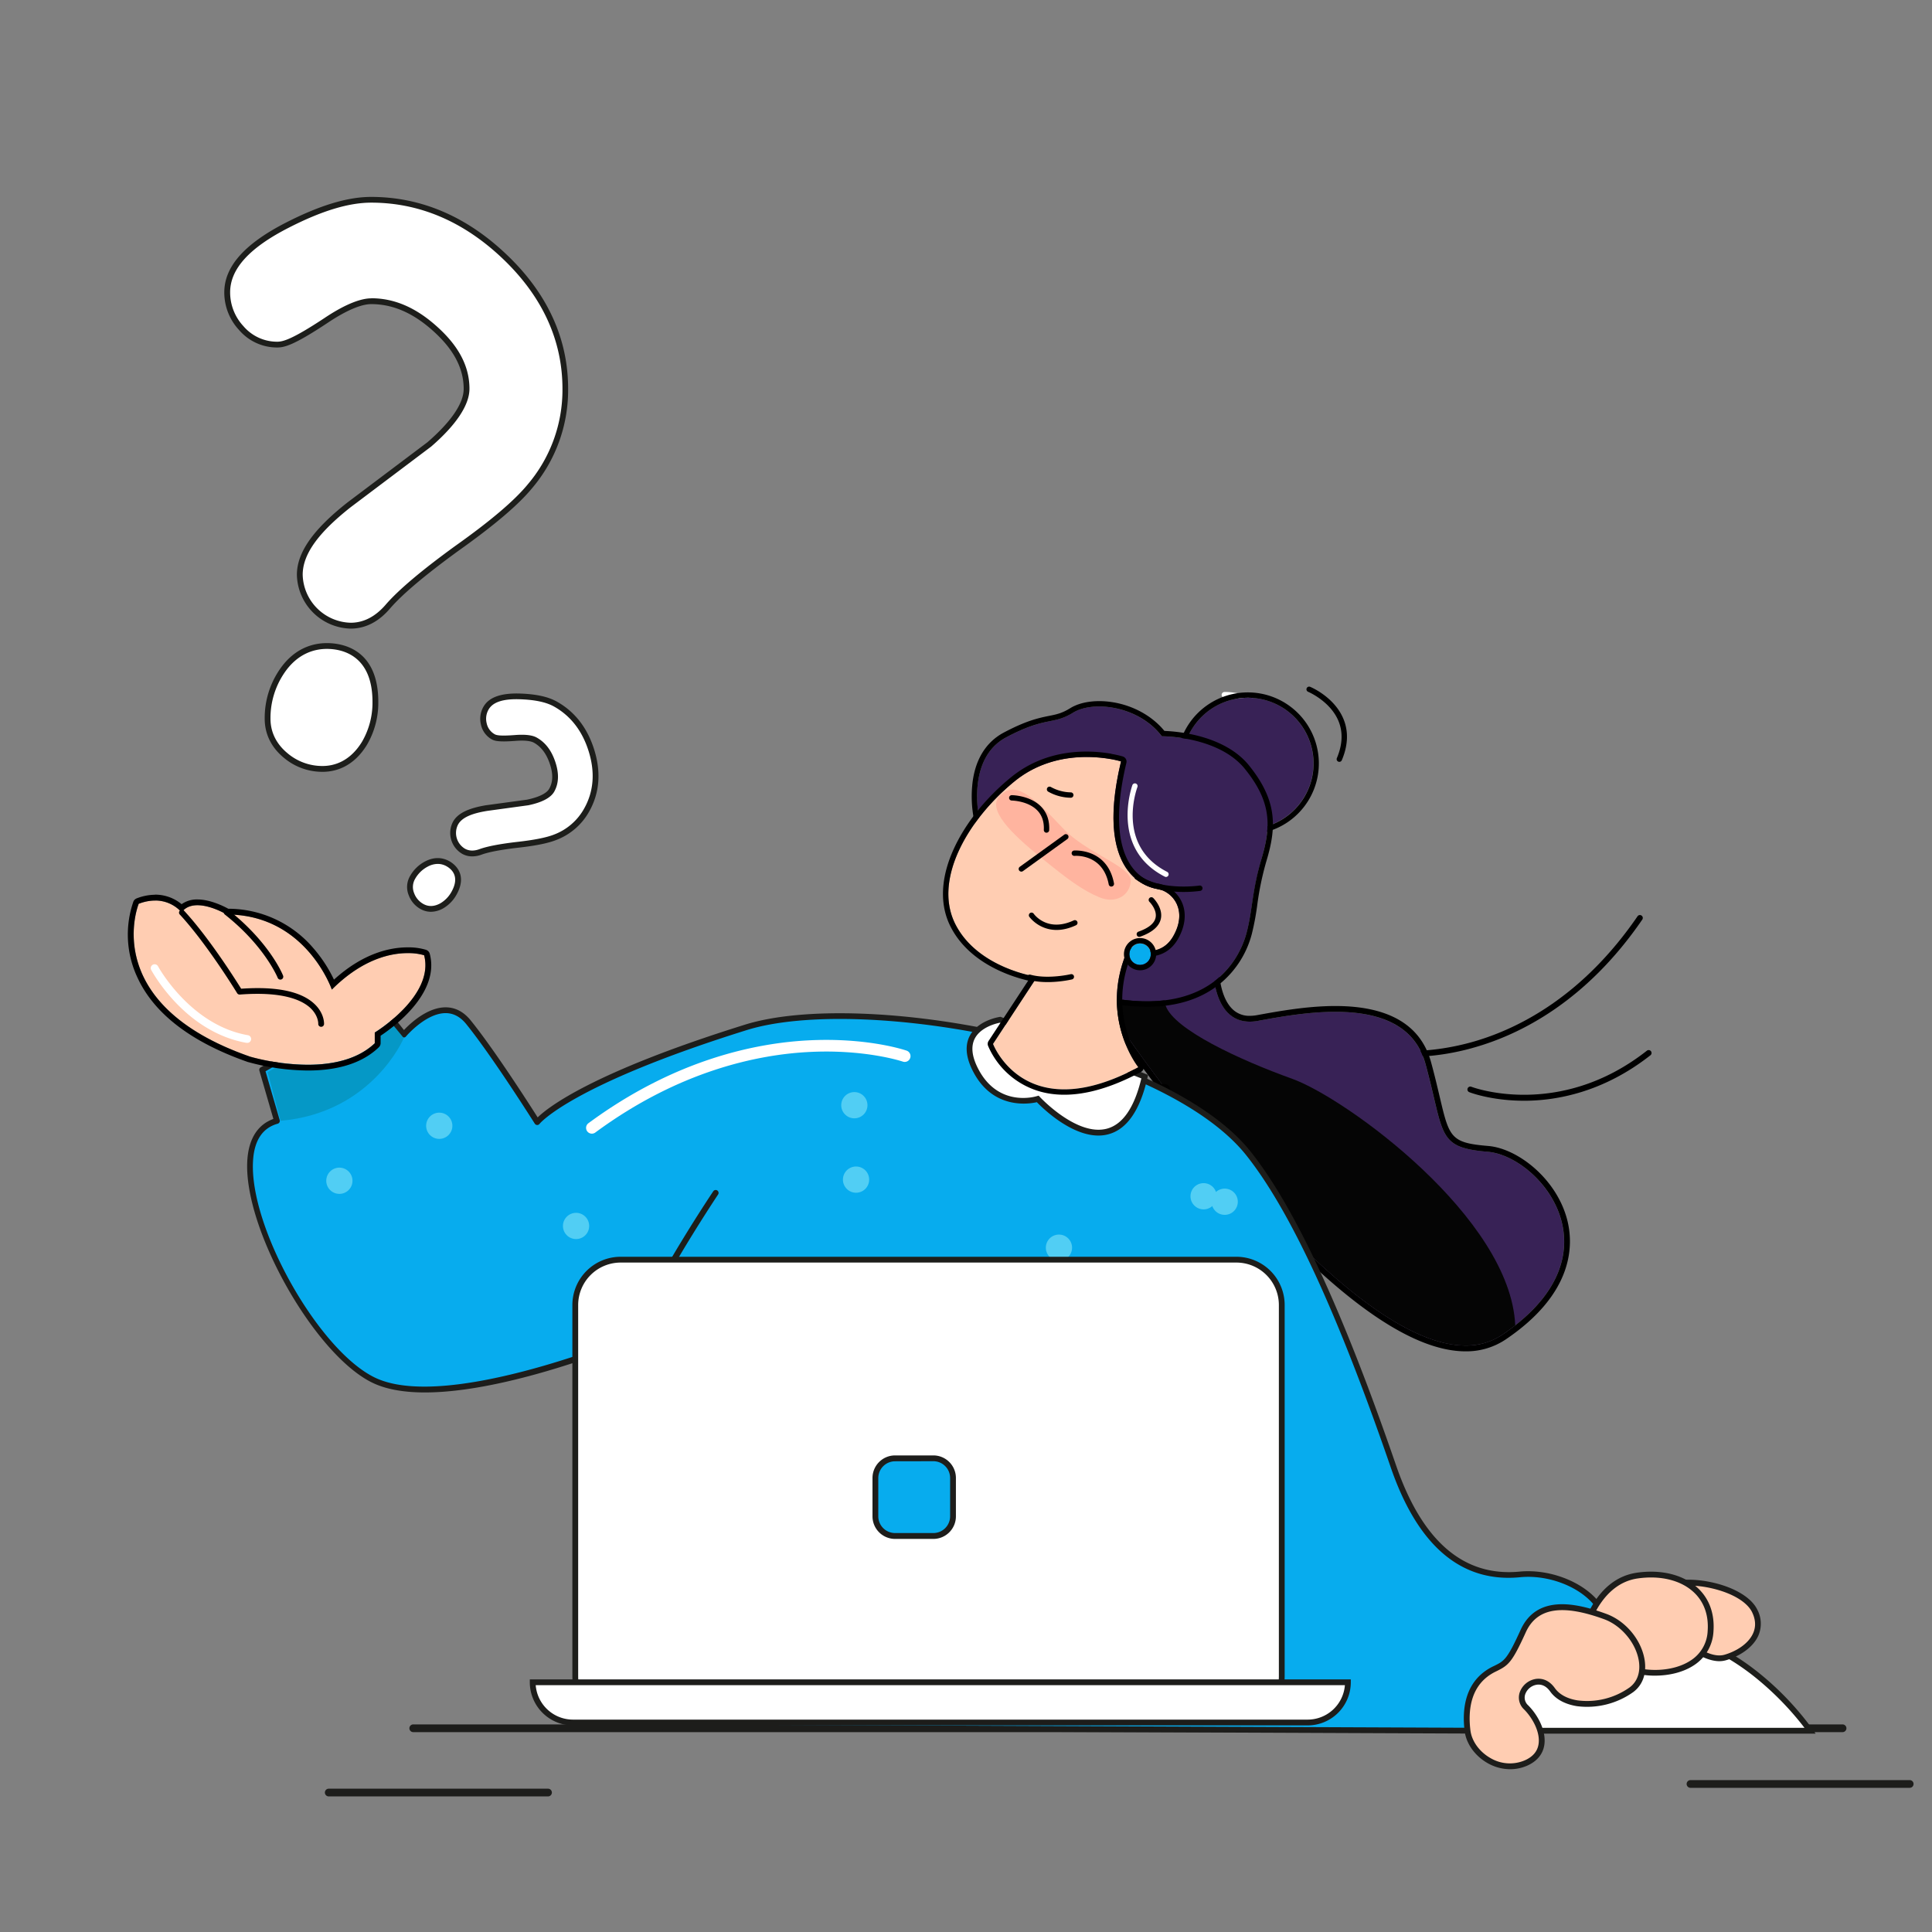 <svg xmlns="http://www.w3.org/2000/svg" width="1000" height="1000" viewBox="0 0 1000 1000">
  <rect x="0" y="0" width="1000" height="1000" fill="#808080" stroke="none"/>
  <g id="abe344e6-09d6-4f56-a63d-06ccaa554792" data-name="illustration">
    <g id="e6ed7eec-8c8f-4f13-aa05-cb4ef836f4c5" data-name="question">
      <g id="b0158cab-3db9-4331-9074-b71495757a59" data-name="line">
        <path d="M953.71,896.55H213.9a2,2,0,0,1,0-4H953.71a2,2,0,0,1,0,4Z" style="fill: #1d1d1b"/>
        <path d="M988.46,925.38H875a2,2,0,0,1,0-4H988.46a2,2,0,0,1,0,4Z" style="fill: #1d1d1b"/>
        <path d="M283.65,929.82H170.16a2,2,0,1,1,0-4H283.65a2,2,0,0,1,0,4Z" style="fill: #1d1d1b"/>
      </g>
      <g id="ace1e5d2-3479-4feb-8eaa-2c5161a4f7e3" data-name="woman">
        <path d="M729.35,547.08a70,70,0,0,1-9.56-.54,1.5,1.5,0,0,1,.45-3c.18,0,18.41,2.64,43.11-4.58,22.77-6.67,55.89-23.31,84.28-64.76a1.5,1.5,0,0,1,2.47,1.69c-28.94,42.25-62.77,59.21-86.07,66A125,125,0,0,1,729.35,547.08Z"/>
        <path d="M788.92,569.74c-16.85,0-27.88-4.22-28.35-4.41a1.5,1.5,0,1,1,1.09-2.79c.45.17,45.33,17,90.72-18.67a1.5,1.5,0,1,1,1.85,2.36c-24.43,19.2-48.56,23.38-64.5,23.51Z"/>
        <g>
          <path d="M627.84,499.12s-1.12,33.71,23.31,29.27,76.64-14.44,86.64,22.22,5.55,43.32,32.21,45.54,69.81,52.61,7.7,94.61S577.84,528.39,577.84,528.39l5.79-20.1Z" style="fill: #382256"/>
          <path d="M627.84,499.12s-1,29.68,19.07,29.68a23.24,23.24,0,0,0,4.24-.41c10.19-1.85,25.2-4.67,40-4.67,20.66,0,40.84,5.51,46.67,26.89,10,36.65,5.55,43.32,32.21,45.54s69.81,52.61,7.7,94.61a33.42,33.42,0,0,1-19.17,5.69c-67.43,0-180.69-168.06-180.69-168.06l5.79-20.1,44.21-9.17m0-3a3.08,3.08,0,0,0-.61.06L583,505.36a3,3,0,0,0-2.28,2.1L575,527.56a3,3,0,0,0,.39,2.51,971.92,971.92,0,0,0,65.29,84.33c49.36,56.44,89,85.05,117.89,85.05a36.51,36.51,0,0,0,20.85-6.2c35.44-24,35.09-49.12,31.73-62-5.55-21.22-25.61-36.83-40.86-38.1-19.5-1.63-20.14-4.36-25.15-25.66-1.19-5-2.53-10.78-4.42-17.68-5.26-19.31-21.94-29.1-49.56-29.1-14.59,0-29.62,2.74-39.57,4.55l-.93.17a20.57,20.57,0,0,1-3.71.36,12.38,12.38,0,0,1-9.37-3.81c-7.13-7.37-6.71-22.62-6.71-22.77a3,3,0,0,0-3-3.1Z"/>
        </g>
        <path d="M784.28,686c-2.39-55.68-87.59-117.58-115.36-127.58s-61.09-25.55-65.53-37.76S619.29,504,619.29,504l-5.92-1.91-29.74,6.17-5.79,20.1S715.58,732.77,777.7,690.76C780.05,689.17,782.23,687.57,784.28,686Z" style="fill: #050505"/>
        <g>
          <path d="M520.53,564.05s-21.11,8.89-8.89,21.11,31,4.12,40.51-1.83c0,0-2.74,15.16,17.25,12.93s35.54-7.77,33.32-32.21Z" style="fill: #fff"/>
          <path d="M602.72,564.05c2.22,24.44-13.33,30-33.32,32.21a32.66,32.66,0,0,1-3.79.23c-15.84,0-13.46-13.16-13.46-13.16-5.87,3.68-15.31,8.19-24.55,8.19a21.77,21.77,0,0,1-16-6.36c-12.22-12.22,8.89-21.11,8.89-21.11h82.19m0-3H520.53a3,3,0,0,0-1.17.24c-1.29.54-12.64,5.55-14.32,14.11-.81,4.11.7,8.1,4.48,11.88a24.65,24.65,0,0,0,18.08,7.24c8.31,0,16.44-3.35,21.76-6.13a13.23,13.23,0,0,0,2.77,5.91c2.88,3.44,7.41,5.19,13.48,5.19a37.45,37.45,0,0,0,4.12-.24c9-1,19.25-2.79,26.5-8.39,7.51-5.8,10.61-14.66,9.48-27.08a3,3,0,0,0-3-2.73Z"/>
        </g>
        <path d="M693,394.31a.86.86,0,0,1-.3-.09,1.38,1.38,0,0,1-.74-1.82c2.93-6.94,3.22-13.38.86-19.14-4.22-10.31-15.62-15.14-15.74-15.19a1.39,1.39,0,0,1,1.06-2.57c.51.21,12.57,5.29,17.25,16.68,2.66,6.48,2.37,13.65-.87,21.3A1.38,1.38,0,0,1,693,394.31Z"/>
        <path d="M660.48,390.05h-.11a1.5,1.5,0,0,1-1.39-1.61c.64-8.6-1.32-15.33-5.82-20-7.37-7.63-19.16-7.27-19.28-7.27a1.5,1.5,0,1,1-.11-3c.53,0,13.26-.41,21.55,8.18,5.12,5.31,7.36,12.81,6.66,22.31A1.5,1.5,0,0,1,660.48,390.05Z" style="fill: #fff"/>
        <g>
          <circle cx="645.89" cy="395.12" r="33.96" style="fill: #382256"/>
          <path d="M651.73,361.66a34,34,0,1,1-39.3,27.63,34,34,0,0,1,39.3-27.63m.47-2.73a36.74,36.74,0,1,0,29.89,42.51,36.78,36.78,0,0,0-29.89-42.51Z"/>
        </g>
        <g>
          <path d="M506.77,423.21s-6.72-30.55,14-41.56,24.07-6.24,34.61-12.76,34-3.47,45.94,12.19c0,0,29.27-.12,43,16.91S658,427.53,653,444.41s-4.6,26.37-7.74,38.36-16.83,42-67.14,34.27S506.77,423.21,506.77,423.21Z" style="fill: #382256"/>
          <path d="M576,366.3c9.27,1.61,19,6.38,25.36,14.78a75.49,75.49,0,0,1,12,1.19c9.69,1.69,23,5.79,31,15.72,13.75,17,13.66,29.54,8.62,46.42s-4.6,26.37-7.74,38.36-16.83,42-67.14,34.27l-.93-.15c-49.65-8.66-70.38-93.68-70.38-93.68s-6.72-30.55,14-41.56,24.07-6.24,34.61-12.76c4.89-3,12.57-4,20.58-2.59m.48-2.74c-8.66-1.51-17.07-.4-22.52,3-4.27,2.64-7.12,3.23-11.06,4-5.14,1.05-11.54,2.35-23.39,8.65-9.34,5-15,14.32-16.24,27.08a61.3,61.3,0,0,0,.81,17.52l0,.07a225.74,225.74,0,0,0,16.79,44.19c6.74,13.22,14.26,24.15,22.35,32.47,10.29,10.6,21.55,17,33.46,19.1l1,.16c22.5,3.47,40.47,0,53.42-10.31a49.45,49.45,0,0,0,16.84-26,133,133,0,0,0,2.81-14.9,152.9,152.9,0,0,1,4.9-23.36c5.2-17.43,5.38-31-9.11-49-8.55-10.59-22.5-14.93-32.7-16.71a82.54,82.54,0,0,0-11.12-1.2c-6.21-7.58-15.7-12.93-26.24-14.77Z"/>
        </g>
        <g>
          <g>
            <path d="M386,531.75c61.76-19.3,216.58,10.49,260.14,65.25,24.8,31.17,50,89.29,75,161.91,10.57,30.7,29.62,59.44,65.48,56,23.2-2.26,47.42,14,44.05,29.76-6.62,31-61.91,51.19-61.91,51.19L331.05,894s-50.66-100.67-2.53-201.83c0,0-95.12,40-134.09,22.64s-90-123.84-51.07-134.67l-7.67-26.41,60.56-34.44L209,535.47s19.67-23.4,33.46-6.37,35.6,51.7,35.6,51.7S293.14,560.79,386,531.75Z" style="fill: #07acee"/>
            <path d="M768.8,897.32h0l-437.75-1.81a1.51,1.51,0,0,1-1.34-.82c-.12-.26-12.84-25.8-19.45-63.4-6-33.95-8-84.83,15.28-136.27-14.24,5.71-66.88,25.7-105.57,25.71-9.93,0-18.94-1.32-26.15-4.54-30.29-13.51-68.4-80.8-65.77-116.13.81-10.86,5.45-18,13.46-20.9l-7.26-25a1.5,1.5,0,0,1,.7-1.72L195.51,518a1.48,1.48,0,0,1,1.91.38l11.67,14.77c3.18-3.37,12.06-11.76,21.57-11.76h.15c4.91.05,9.23,2.32,12.83,6.77,12,14.79,30.14,43.09,34.66,50.2,5.41-5.27,28.41-23.39,107.3-48l.44,1.43-.44-1.43c30-9.36,84-7.47,137.67,4.82,58.76,13.46,104,35.67,124.09,60.93,22.95,28.86,47.57,82,75.24,162.35,13.52,39.27,35,57.76,63.92,55,14.69-1.42,31.17,4.53,40.05,14.47,4.82,5.41,6.81,11.48,5.61,17.1-6.72,31.42-60.57,51.45-62.86,52.29A1.54,1.54,0,0,1,768.8,897.32ZM332,892.52l436.53,1.8c4-1.52,54.57-21.24,60.71-50,1.28-6-2-11.17-4.91-14.47-8.28-9.28-23.72-14.82-37.52-13.48-2,.2-4,.29-6,.3-27.43,0-47.94-19.23-61-57.26-27.57-80.06-52-132.87-74.76-161.46-19.68-24.74-64.3-46.57-122.41-59.88C469.41,525.88,416,524,386.49,533.18c-90.88,28.4-107.07,48.33-107.23,48.53a1.46,1.46,0,0,1-1.26.59,1.51,1.51,0,0,1-1.2-.7c-.22-.34-21.92-34.78-35.5-51.56-3-3.71-6.54-5.61-10.51-5.65h-.13c-10.24,0-20.4,11.93-20.5,12.05A1.41,1.41,0,0,1,209,537a1.46,1.46,0,0,1-1.16-.57l-12-15.15-58.41,33.21,7.34,25.27a1.53,1.53,0,0,1-.13,1.15,1.55,1.55,0,0,1-.91.72c-7.68,2.13-12,8.42-12.72,18.68-2.56,34.44,34.52,100,64,113.17C233,730.38,327,691.2,327.93,690.8a1.5,1.5,0,0,1,1.94,2c-24.67,51.86-22.68,103.59-16.67,137.84C319.07,864.12,329.8,887.89,332,892.52Z" style="fill: #1d1d1b"/>
          </g>
          <g>
            <path d="M517.71,527.83s-24,3.53-13,25.59,32.4,15.4,32.4,15.4,42.36,46,55.36-11.52Z" style="fill: #fff"/>
            <path d="M568.54,587.76c-14.29,0-28.69-14-31.87-17.27-4.38,1-23.11,3.87-33.26-16.4-3.52-7-4-13.06-1.47-17.93,4.2-8.06,15.09-9.74,15.56-9.81l.39-.06,76.37,30.08-.29,1.26c-3.83,17-10.65,26.9-20.26,29.46A19.83,19.83,0,0,1,568.54,587.76Zm-30.93-20.65.65.7c.19.2,19.15,20.54,34.69,16.38,8.21-2.19,14.2-10.93,17.81-26l-73.2-28.84c-1.84.36-9.88,2.23-13,8.18-2.06,4-1.56,9.08,1.5,15.19,10.36,20.69,29.79,14.9,30.62,14.64Z" style="fill: #1d1d1b"/>
          </g>
          <circle cx="571.99" cy="720.16" r="6.79" style="fill: #51cef4"/>
          <circle cx="443.09" cy="610.57" r="6.79" style="fill: #51cef4"/>
          <circle cx="398.07" cy="728.58" r="6.79" style="fill: #51cef4"/>
          <circle cx="470.43" cy="703.2" r="6.79" style="fill: #51cef4"/>
          <circle cx="622.98" cy="619.18" r="6.79" style="fill: #51cef4"/>
          <circle cx="548.11" cy="645.8" r="6.79" style="fill: #51cef4"/>
          <circle cx="442.21" cy="572.05" r="6.79" style="fill: #51cef4"/>
          <circle cx="298.17" cy="634.55" r="6.79" style="fill: #51cef4"/>
          <circle cx="227.36" cy="582.7" r="6.79" style="fill: #51cef4"/>
          <circle cx="175.66" cy="611.16" r="6.79" style="fill: #51cef4"/>
          <circle cx="633.9" cy="622.02" r="6.79" style="fill: #51cef4"/>
          <path d="M138.56,554.94,196,521.54,209,537.29s-16.18,38.7-63.77,42.83Z" style="fill: #0598c6"/>
          <path d="M322.15,708.51a1.4,1.4,0,0,1-.41-.06,1.49,1.49,0,0,1-1-1.85c8.74-30.66,46.84-87.62,48.45-90a1.5,1.5,0,0,1,2.49,1.68c-.39.58-39.44,59-48.06,89.17A1.5,1.5,0,0,1,322.15,708.51Z" style="fill: #1d1e1b"/>
          <path d="M306.35,586.78a3,3,0,0,1-1.78-5.41c45-33.2,87.3-41.67,114.85-42.93,30-1.37,49.05,5.1,49.85,5.37a3,3,0,1,1-2,5.67c-.23-.08-19.05-6.39-47.92-5-26.64,1.26-67.58,9.53-111.26,41.74A3,3,0,0,1,306.35,586.78Z" style="fill: #fff"/>
          <line x1="455.1" y1="640.46" x2="306.29" y2="639.26" style="fill: none"/>
          <g>
            <path d="M774.76,883.7s4.54-25.77,62.13-37.89,100,50,100,50H774.76Z" style="fill: #fff"/>
            <path d="M939.75,897.32H773.26l0-13.88c.19-1.1,5.39-26.9,63.3-39.1,24-5.05,49.18,2.13,72.84,20.75A153.2,153.2,0,0,1,938.14,895Zm-163.49-3H934A153.89,153.89,0,0,0,907.5,867.4c-16-12.57-41.15-26.26-70.3-20.12-54.07,11.38-60.53,34.79-60.94,36.57Z" style="fill: #1d1e1b"/>
          </g>
          <g>
            <path d="M861.13,821.57c12.13-6.07,40.92,0,47,12.12S903.57,854.9,893,857.93s-25.35-12-25.35-12Z" style="fill: #ffcdb2"/>
            <path d="M890,859.83c-10.7,0-22.86-12.25-23.43-12.83l-.27-.28-6.9-26,1.09-.55c6.09-3,16.35-3.37,26.79-.87,10.93,2.62,19.24,7.73,22.2,13.67a15.52,15.52,0,0,1,.68,13.53c-3,6.78-10.62,11.07-16.76,12.83A12.5,12.5,0,0,1,890,859.83Zm-21-14.66c2,2,14.71,13.86,23.59,11.32,5.49-1.57,12.26-5.32,14.83-11.15,1.52-3.44,1.31-7.14-.61-11-2.58-5.15-10.14-9.67-20.22-12.09-9-2.17-18.08-2.09-23.64.14Z" style="fill: #1d1d1b"/>
          </g>
          <g>
            <path d="M820.22,844.3s6.06-25.77,27.28-28.8,39.4,7.58,37.88,28.8S858.1,868.54,844.46,864,820.22,844.3,820.22,844.3Z" style="fill: #ffcdb2"/>
            <path d="M856.62,867.31A41,41,0,0,1,844,865.42c-14-4.65-24.56-19.63-25-20.26l-.39-.55.16-.66c.25-1.09,6.55-26.79,28.52-29.93,12.66-1.81,24.12,1.08,31.45,7.91,6,5.58,8.8,13.35,8.15,22.47a22.13,22.13,0,0,1-10,17.46C871.12,865.71,863.65,867.31,856.62,867.31ZM821.85,844c2,2.72,11.54,14.73,23.09,18.58,8.44,2.82,21.55,2.62,30.27-3.2a19,19,0,0,0,8.67-15.18c.59-8.19-1.9-15.13-7.19-20.06-6.68-6.22-17.24-8.82-29-7.14C829.58,819.58,823,840.05,821.85,844Z" style="fill: #1d1d1b"/>
          </g>
          <g>
            <path d="M773.24,864c-12.86,6.43-15.15,19.7-13.64,31.82s16.67,22.73,30.31,16.67,7.58-21.22,0-28.79,6.06-19.7,13.64-9.1,28.79,9.1,40.91,0,3-31.82-13.63-37.88-34.86-9.09-42.44,7.58S779.3,861,773.24,864Z" style="fill: #ffcdb2"/>
            <path d="M781.65,915.74A23.71,23.71,0,0,1,770,912.6c-6.53-3.69-11.09-10.05-11.91-16.6-1.4-11.21,0-26.1,14.46-33.35l1-.47c5-2.48,6.56-3.23,13.5-18.51,8.56-18.83,29.39-13.79,44.31-8.36,10.18,3.7,18.38,13.64,19.94,24.16,1,6.9-1.07,12.7-5.91,16.33a41.17,41.17,0,0,1-29.18,7.31c-6.18-1-11-3.59-13.86-7.63-2.41-3.37-5.11-3.75-7-3.46a7.59,7.59,0,0,0-5.9,4.94,5.31,5.31,0,0,0,1.5,5.68c5.12,5.12,9.68,13.59,8.31,21-.84,4.53-3.87,8.08-8.76,10.25A21.68,21.68,0,0,1,781.65,915.74Zm-7.74-50.4c-12.92,6.46-14.1,20-12.82,30.29.7,5.63,4.69,11.13,10.4,14.36a19.71,19.71,0,0,0,17.81,1.13c4-1.78,6.37-4.49,7-8.06,1.16-6.27-3.06-13.89-7.48-18.3a8.36,8.36,0,0,1-2.23-8.74,10.58,10.58,0,0,1,8.3-7c2.19-.34,6.38-.17,9.85,4.68,3,4.26,8.14,5.84,11.88,6.42a38,38,0,0,0,26.91-6.75c3.92-2.94,5.61-7.73,4.76-13.49-1.39-9.33-9-18.49-18-21.78-21.93-8-34.82-5.82-40.55,6.79-7.09,15.6-8.94,17-14.9,20Z" style="fill: #1d1d1b"/>
          </g>
          <g>
            <g>
              <path d="M71.82,467.78s-21.26,51.64,57.68,79.14c0,0,43.4,13.06,64.5-6.94v-5.55s31.1-18.89,25.55-40c0,0-22.22-7.77-47.77,17.77,0,0-13.32-38.87-54.42-38.87,0,0-16.66-10-23.33-1.11C94,472.23,86.26,462.23,71.82,467.78Z" style="fill: #ffcdb2"/>
              <path d="M80.28,466.1A18.13,18.13,0,0,1,94,472.23c2-2.74,5-3.69,8.22-3.69,7.12,0,15.11,4.8,15.11,4.8,41.1,0,54.42,38.87,54.42,38.87,15.89-15.88,30.48-18.88,39.25-18.88a28.25,28.25,0,0,1,8.52,1.11c5.55,21.1-25.55,40-25.55,40V540c-9.15,8.67-22.49,11.13-34.67,11.13a116.21,116.21,0,0,1-29.83-4.19c-78.94-27.5-57.68-79.14-57.68-79.14a23.63,23.63,0,0,1,8.46-1.68m0-3A26.74,26.74,0,0,0,70.74,465a3,3,0,0,0-1.7,1.66,52.14,52.14,0,0,0,1.9,38.87c8.56,19,27.92,33.91,57.57,44.24l.12,0a118.61,118.61,0,0,0,30.7,4.32c16,0,28.37-4,36.73-12A3,3,0,0,0,197,540v-3.91c6.38-4.21,30.84-21.91,25.45-42.39a3,3,0,0,0-1.91-2.07,31.29,31.29,0,0,0-9.51-1.28c-9.21,0-23.06,3-38.17,16.71a71.69,71.69,0,0,0-10.62-16.24,58,58,0,0,0-44.08-20.46c-2.27-1.25-9.29-4.79-15.91-4.8A13.55,13.55,0,0,0,94,468a21.41,21.41,0,0,0-13.75-4.93Z"/>
            </g>
            <path d="M166.23,531.48h-.08a1.5,1.5,0,0,1-1.42-1.57c0-.19.1-4.1-3.89-8-4.37-4.2-14.28-8.86-36.7-7.13a1.51,1.51,0,0,1-1.4-.72c-.15-.25-15.64-25.6-29.81-40.85a1.5,1.5,0,0,1,2.2-2c13,14,26.94,36.12,29.69,40.55,18.51-1.3,31.35,1.43,38.2,8.13,4.95,4.84,4.72,10,4.71,10.18A1.5,1.5,0,0,1,166.23,531.48Z"/>
            <path d="M145.13,507.05a1.52,1.52,0,0,1-1.4-.94c-.06-.17-6.8-16.52-27.3-32.71a1.5,1.5,0,1,1,1.86-2.35c21.17,16.72,28,33.25,28.23,33.94a1.5,1.5,0,0,1-.84,1.95A1.54,1.54,0,0,1,145.13,507.05Z"/>
            <path d="M127.8,539.76a2.07,2.07,0,0,1-.35,0C95.76,534.07,79,503.35,78.27,502.05a2,2,0,1,1,3.53-1.89c.16.3,16.6,30.32,46.35,35.63a2,2,0,0,1-.35,4Z" style="fill: #fff"/>
          </g>
        </g>
        <g>
          <path d="M536.76,505.63,514,540.32s16.42,43.61,75.21,12.07c0,0-21.46-26.73-4.77-62.47,0,0,15.33,7.9,22.88-5.41s-.16-23-8.28-24.43c0,0-34-2.8-18.78-66,0,0-30.73-9.54-55.07,10.24s-42.35,51.12-30.68,74.05S536.76,505.63,536.76,505.63Z" style="fill: #ffcdb2"/>
          <path d="M574.74,392.88a47.82,47.82,0,0,1,5.51,1.24c-13.88,57.67,13.25,65,18.07,65.86.46.08.71.1.71.1,8.12,1.42,15.83,11.12,8.28,24.43-4.4,7.76-11.46,8.31-16.57,7.42a24.41,24.41,0,0,1-6.31-2c-16.69,35.74,4.77,62.47,4.77,62.47-19.93,10.69-35,12.75-46.19,10.79-21.84-3.81-29-22.86-29-22.86l22.77-34.69s-.25,0-.72-.12c-4.69-.81-30.93-6.26-41.54-27.1-11.67-22.93,6.33-54.27,30.68-74.05,18.06-14.68,39.63-13.21,49.56-11.48m.48-2.74c-11.36-2-33.2-3.05-51.8,12.06-13,10.57-23.52,23.65-29.61,36.84-7,15.13-7.62,29.19-1.79,40.63,9.6,18.86,31,25.74,40.15,27.88l-20.5,31.24a2.77,2.77,0,0,0-.28,2.5,41.61,41.61,0,0,0,31.14,24.63c13.68,2.39,29.83-1.34,48-11.08a2.77,2.77,0,0,0,.85-4.19,54.49,54.49,0,0,1-8.2-17.1c-3.84-13.26-2.93-26.71,2.71-40a27.5,27.5,0,0,0,4.39,1.16c8.5,1.48,15.41-1.64,19.47-8.79,3.84-6.77,4.48-13.62,1.81-19.27a16.74,16.74,0,0,0-12-9.27l-.25,0-.46-.07c-2-.34-8.74-2.05-13.76-9.7-7.08-10.79-7.8-29-2.09-52.77a2.79,2.79,0,0,0-1.88-3.31,52.08,52.08,0,0,0-5.85-1.32Z"/>
        </g>
        <path d="M535.32,507.78c-.91-.16-1.82-.36-2.7-.6a1.39,1.39,0,1,1,.74-2.68c9,2.49,20.73-.23,20.85-.26a1.39,1.39,0,0,1,.63,2.71C554.38,507.06,544.37,509.36,535.32,507.78Z"/>
        <path d="M589.48,484.9a1.39,1.39,0,0,1-.22-2.68c5.23-1.85,8.21-4.27,8.86-7.18.93-4.16-3.11-8.2-3.15-8.24a1.39,1.39,0,0,1,1.95-2c.21.21,5.17,5.18,3.92,10.82-.88,3.91-4.46,7-10.66,9.2A1.4,1.4,0,0,1,589.48,484.9Z"/>
        <path d="M550.27,428.8c12,12.74,35.21,19.72,35,27s-7.37,12.29-16.14,8.67-16.18-9.09-30.81-21-28.07-24.75-20.57-31.8S532.65,410.05,550.27,428.8Z" style="fill: #ffb49f"/>
        <path d="M541.43,431a1.4,1.4,0,0,1-1.15-1.43c.2-4.14-.91-7.52-3.29-10-4.78-5.07-13.23-5.21-13.31-5.21a1.4,1.4,0,0,1-1.38-1.41,1.39,1.39,0,0,1,1.4-1.37c.39,0,9.69.14,15.3,6.07,2.93,3.1,4.3,7.17,4.06,12.1A1.39,1.39,0,0,1,541.6,431Z"/>
        <path d="M575,458.87a1.39,1.39,0,0,1-1.13-1.12c-3-15.8-17.09-14.8-17.68-14.75a1.39,1.39,0,0,1-.24-2.77c.17,0,17.21-1.3,20.65,17a1.38,1.38,0,0,1-1.11,1.62A1.61,1.61,0,0,1,575,458.87Z"/>
        <path d="M550.43,412.56a24.08,24.08,0,0,1-7.91-2.82,1.39,1.39,0,0,1,1.46-2.37,22.07,22.07,0,0,0,10.26,2.76,1.39,1.39,0,0,1,0,2.78A23.68,23.68,0,0,1,550.43,412.56Z"/>
        <path d="M543.74,481.07a18,18,0,0,1-10.92-6.47,1.39,1.39,0,1,1,2.27-1.6c.29.41,7.11,9.66,20.59,3.43a1.39,1.39,0,1,1,1.16,2.52C551.66,481.35,547.28,481.69,543.74,481.07Z"/>
        <path d="M602.22,460.83A33.71,33.71,0,0,1,587.64,455a1.4,1.4,0,0,1,1.69-2.22c11.16,8.52,31.3,5.63,31.5,5.59a1.39,1.39,0,1,1,.41,2.75A65.61,65.61,0,0,1,602.22,460.83Z"/>
        <path d="M603.25,453.87a1.38,1.38,0,0,1-.39-.13c-28.58-14.65-16.86-47-16.74-47.37a1.39,1.39,0,0,1,2.61,1c-.46,1.23-11,30.4,15.39,43.91a1.39,1.39,0,0,1-.87,2.61Z" style="fill: #fff"/>
        <path d="M528.42,451.13a1.42,1.42,0,0,1-.89-.55,1.38,1.38,0,0,1,.32-1.94l22.93-16.56a1.39,1.39,0,1,1,1.62,2.25l-22.93,16.56A1.37,1.37,0,0,1,528.42,451.13Z"/>
        <g>
          <circle cx="590.1" cy="493.87" r="5.56" style="fill: #07acee"/>
          <path d="M591.05,488.4a5.56,5.56,0,1,1-6.43,4.52,5.54,5.54,0,0,1,6.43-4.52m.48-2.74a8.34,8.34,0,1,0,6.78,9.65,8.35,8.35,0,0,0-6.78-9.65Z"/>
        </g>
      </g>
      <g id="e5df1c6c-c64d-4b22-ab2b-86e54f9785c1" data-name="computer">
        <circle cx="524.39" cy="821.59" r="5.95" style="fill: #51cef4"/>
        <circle cx="371.7" cy="815.75" r="5.95" style="fill: #51cef4"/>
        <circle cx="452.63" cy="808.35" r="5.95" style="fill: #51cef4"/>
        <g>
          <rect x="297.77" y="652" width="365.67" height="239.13" rx="23.5" transform="translate(961.21 1543.13) rotate(-180)" style="fill: #fff"/>
          <path d="M639.94,892.63H321.26a25,25,0,0,1-25-25V675.5a25,25,0,0,1,25-25H639.94a25,25,0,0,1,25,25V867.64A25,25,0,0,1,639.94,892.63ZM321.26,653.5a22,22,0,0,0-22,22V867.64a22,22,0,0,0,22,22H639.94a22,22,0,0,0,22-22V675.5a22,22,0,0,0-22-22Z" style="fill: #1d1e1b"/>
        </g>
        <g>
          <path d="M296.56,870.74H676.84a20.84,20.84,0,0,1,20.84,20.84v0a0,0,0,0,1,0,0H275.73a0,0,0,0,1,0,0v0A20.84,20.84,0,0,1,296.56,870.74Z" transform="translate(973.4 1762.31) rotate(180)" style="fill: #fff"/>
          <path d="M676.84,893.07H296.56a22.36,22.36,0,0,1-22.33-22.33v-1.5H699.17v1.5A22.35,22.35,0,0,1,676.84,893.07ZM277.28,872.24a19.37,19.37,0,0,0,19.28,17.83H676.84a19.36,19.36,0,0,0,19.28-17.83Z" style="fill: #1d1d1b"/>
        </g>
        <path d="M310.9,849.71a3,3,0,0,1-3-3V690.15a3,3,0,0,1,6,0V846.71A3,3,0,0,1,310.9,849.71Z" style="fill: #fff"/>
        <g>
          <rect x="453.1" y="754.86" width="40.18" height="40.18" rx="10.18" style="fill: #07acee"/>
          <path d="M483.1,796.54H463.28a11.69,11.69,0,0,1-11.68-11.68V765a11.69,11.69,0,0,1,11.68-11.68H483.1A11.69,11.69,0,0,1,494.78,765v19.82A11.69,11.69,0,0,1,483.1,796.54Zm-19.82-40.18A8.7,8.7,0,0,0,454.6,765v19.82a8.69,8.69,0,0,0,8.68,8.68H483.1a8.68,8.68,0,0,0,8.68-8.68V765a8.69,8.69,0,0,0-8.68-8.68Z" style="fill: #1d1d1b"/>
        </g>
      </g>
      <g id="a1110e53-7941-4836-9262-24ebbdc98d42" data-name="question">
        <g>
          <g>
            <path d="M261.45,133.09c-20.55-19.68-43.88-29.66-69.33-29.66-11.9,0-26.07,4.28-43.32,13.1-21,10.71-31.22,22.09-31.22,34.81a27.09,27.09,0,0,0,7.27,18.48,24.36,24.36,0,0,0,18.54,8.55c3.31,0,8-1,25.54-12.63,12.2-8.12,19.35-9.82,23.19-9.82,11.64,0,22.49,4.7,33.19,14.38,10.89,9.79,16.18,19.93,16.18,31,0,7.91-6.68,17.86-19.32,28.78L180.8,261.23l-.15.12c-17.38,13.71-25.48,25.21-25.48,36.18a27,27,0,0,0,26.33,26.34c7.19,0,13.74-3.4,19.4-10,6.51-7.49,18.51-17.59,35.6-30,18.41-13.08,30.78-23.6,37.79-32.11a77,77,0,0,0,18.3-50.45C292.59,175.81,282.12,152.87,261.45,133.09Z" style="fill: #fff"/>
            <path d="M181.5,325.37a28.52,28.52,0,0,1-27.83-27.84c0-11.47,8.28-23.34,26.05-37.36l.16-.13,41.35-31.13C233.5,218.29,240,208.74,240,201.29c0-10.61-5.13-20.38-15.69-29.88-10.4-9.41-20.93-14-32.18-14-3.64,0-10.47,1.66-22.36,9.57-17.89,11.9-22.68,12.88-26.37,12.88a25.85,25.85,0,0,1-19.66-9.05,28.52,28.52,0,0,1-7.65-19.48c0-13.33,10.48-25.16,32-36.15,17.47-8.92,31.86-13.26,44-13.26,25.85,0,49.53,10.12,70.37,30.07h0c21,20.08,31.6,43.39,31.6,69.29a78.42,78.42,0,0,1-18.65,51.41c-7.1,8.62-19.56,19.21-38.08,32.37-17,12.34-28.89,22.35-35.33,29.76C196.06,321.82,189.15,325.37,181.5,325.37Zm10.62-171c12,0,23.21,4.83,34.19,14.77,11.23,10.09,16.68,20.59,16.68,32.1,0,8.36-6.86,18.7-19.84,29.92l-.08.06-41.51,31.27c-17,13.39-24.89,24.52-24.89,35a25.52,25.52,0,0,0,24.83,24.84c6.74,0,12.88-3.2,18.26-9.5,6.59-7.59,18.65-17.76,35.85-30.23,18.32-13,30.59-23.43,37.52-31.85a75.52,75.52,0,0,0,18-49.5c0-25-10.32-47.63-30.67-67.12h0c-20.27-19.4-43.25-29.24-68.3-29.24-11.66,0-25.61,4.23-42.64,12.94-20.46,10.42-30.4,21.37-30.4,33.47A25.62,25.62,0,0,0,126,168.82a22.9,22.9,0,0,0,17.42,8.05c2.94,0,7.53-1,24.71-12.38C180.61,156.17,188.07,154.42,192.12,154.42Z" style="fill: #1d1e1b"/>
          </g>
          <g>
            <path d="M169.19,334.37c-6.66,0-16.16,2.35-23.55,13.52A43.09,43.09,0,0,0,138.51,372c0,7.36,3.19,13.9,9.21,18.91A29.41,29.41,0,0,0,166.93,398c6.19,0,15-2.26,21.68-13.18a41.65,41.65,0,0,0,5.7-21.51C194.31,337.19,176.74,334.37,169.19,334.37Z" style="fill: #fff"/>
            <path d="M166.93,399.5a30.9,30.9,0,0,1-20.17-7.42c-6.38-5.3-9.75-12.24-9.75-20.06a44.48,44.48,0,0,1,7.38-24.95c7.75-11.74,17.77-14.2,24.8-14.2,8,0,26.62,3,26.62,30.44a43.12,43.12,0,0,1-5.91,22.27C182.82,397.09,173.5,399.5,166.93,399.5Zm2.26-63.63c-6.3,0-15.28,2.23-22.29,12.85A41.55,41.55,0,0,0,140,372c0,6.9,3,13,8.67,17.75a27.89,27.89,0,0,0,18.25,6.73c5.81,0,14.06-2.16,20.41-12.47a40.19,40.19,0,0,0,5.47-20.72C192.81,338.54,176.29,335.87,169.19,335.87Z" style="fill: #1d1e1b"/>
          </g>
          <path d="M278.5,225.5a3.64,3.64,0,0,1-.56-.05,3,3,0,0,1-2.39-3.51c5.2-27.46,1.42-50.15-11.22-67.44-20-27.33-55.83-32-56.19-32a3,3,0,1,1,.72-6c1.57.19,38.72,5,60.28,34.39,13.69,18.69,17.83,43,12.31,72.15A3,3,0,0,1,278.5,225.5Z" style="fill: #fff"/>
        </g>
        <g>
          <g>
            <path d="M306.21,388.72c-3.39-11.08-9.7-19.25-18.74-24.31-4.23-2.36-10.11-3.65-18-4-9.59-.37-15.48,1.65-18,6.17a11,11,0,0,0-1.09,8,9.9,9.9,0,0,0,4.89,6.72c1.17.65,3,1.24,11.58.58,5.94-.46,8.82.35,10.19,1.12,4.13,2.31,7.05,6.13,8.93,11.7s1.79,10.29-.4,14.22c-1.57,2.81-5.92,5-12.58,6.39l-20.89,2.85H252c-8.89,1.42-14.05,3.9-16.23,7.8a11,11,0,0,0,4.12,14.58c2.56,1.43,5.56,1.52,8.89.29,3.8-1.37,10.06-2.58,18.6-3.59,9.13-1,15.62-2.26,19.8-3.9a31.34,31.34,0,0,0,16.52-14.28C308.79,410.08,309.62,399.84,306.21,388.72Z" style="fill: #fff"/>
            <path d="M244.39,443.26a10.49,10.49,0,0,1-5.2-1.34,12.51,12.51,0,0,1-4.7-16.63c2.42-4.33,7.92-7,17.31-8.54l.1,0,20.84-2.84c6.11-1.26,10.2-3.27,11.53-5.64,2-3.54,2.07-7.79.29-13s-4.45-8.75-8.25-10.87c-1-.55-3.47-1.38-9.34-.93-9,.69-11,0-12.42-.77a11.39,11.39,0,0,1-5.62-7.7,12.45,12.45,0,0,1,1.24-9.07c2.83-5.06,9.16-7.32,19.37-6.94,8.12.31,14.22,1.66,18.66,4.14,9.39,5.25,15.93,13.72,19.45,25.18h0c3.53,11.53,2.65,22.16-2.61,31.58a32.82,32.82,0,0,1-17.29,14.95c-4.31,1.68-10.91,3-20.18,4-8.42,1-14.57,2.17-18.26,3.5A14,14,0,0,1,244.39,443.26Zm25.72-62.95c3.38,0,5.95.48,7.67,1.44,4.47,2.5,7.62,6.6,9.62,12.53s1.9,11.11-.51,15.43c-1.82,3.25-6.39,5.65-13.59,7.13h-.1l-20.89,2.86c-8.45,1.34-13.26,3.58-15.2,7.05a9.49,9.49,0,0,0,3.55,12.54c2.15,1.2,4.72,1.27,7.63.19,3.91-1.41,10.28-2.64,18.94-3.66,9-1,15.37-2.23,19.43-3.81a29.87,29.87,0,0,0,15.76-13.63c4.85-8.68,5.64-18.51,2.36-29.23s-9.35-18.58-18-23.44c-4-2.24-9.68-3.47-17.32-3.76-9-.35-14.41,1.42-16.63,5.4a9.56,9.56,0,0,0-.94,6.95,8.47,8.47,0,0,0,4.16,5.74c1,.56,3,1,10.73.4C267.94,380.35,269.06,380.31,270.11,380.31Z" style="fill: #1d1e1b"/>
          </g>
          <g>
            <path d="M231.83,447.05c-2.37-1.33-6.21-2.38-11.05.12a17.47,17.47,0,0,0-7.32,7.16,9.78,9.78,0,0,0-.49,8.54,12,12,0,0,0,5.42,6.33c2.2,1.23,5.77,2.17,10.32-.38a17,17,0,0,0,6.29-6.5C240.19,453,234.51,448.55,231.83,447.05Z" style="fill: #fff"/>
            <path d="M223.05,471.94a11,11,0,0,1-5.39-1.43,13.45,13.45,0,0,1-6.09-7.1,11.23,11.23,0,0,1,.58-9.81,19,19,0,0,1,7.94-7.76c5.44-2.81,9.78-1.6,12.47-.1h0c2.4,1.34,9.76,6.55,3.75,17.31a18.46,18.46,0,0,1-6.84,7.07A13.11,13.11,0,0,1,223.05,471.94Zm3.53-24.78a11.09,11.09,0,0,0-5.11,1.35,16,16,0,0,0-6.7,6.55,8.32,8.32,0,0,0-.4,7.27,10.52,10.52,0,0,0,4.75,5.56c2.72,1.52,5.7,1.39,8.86-.37a15.65,15.65,0,0,0,5.72-5.94c4.36-7.8.24-11.63-2.6-13.22h0A9.13,9.13,0,0,0,226.58,447.16Z" style="fill: #1d1e1b"/>
          </g>
          <path d="M298.5,419.5a3,3,0,0,1-2.79-4.1c4.47-11.34,4.79-21,1-28.63-5.48-10.9-17.81-14.34-17.93-14.37a3,3,0,0,1,1.54-5.8c.61.16,15,4.1,21.71,17.41,4.69,9.27,4.45,20.57-.69,33.59A3,3,0,0,1,298.5,419.5Z" style="fill: #fff"/>
        </g>
      </g>
    </g>
  </g>
</svg>
